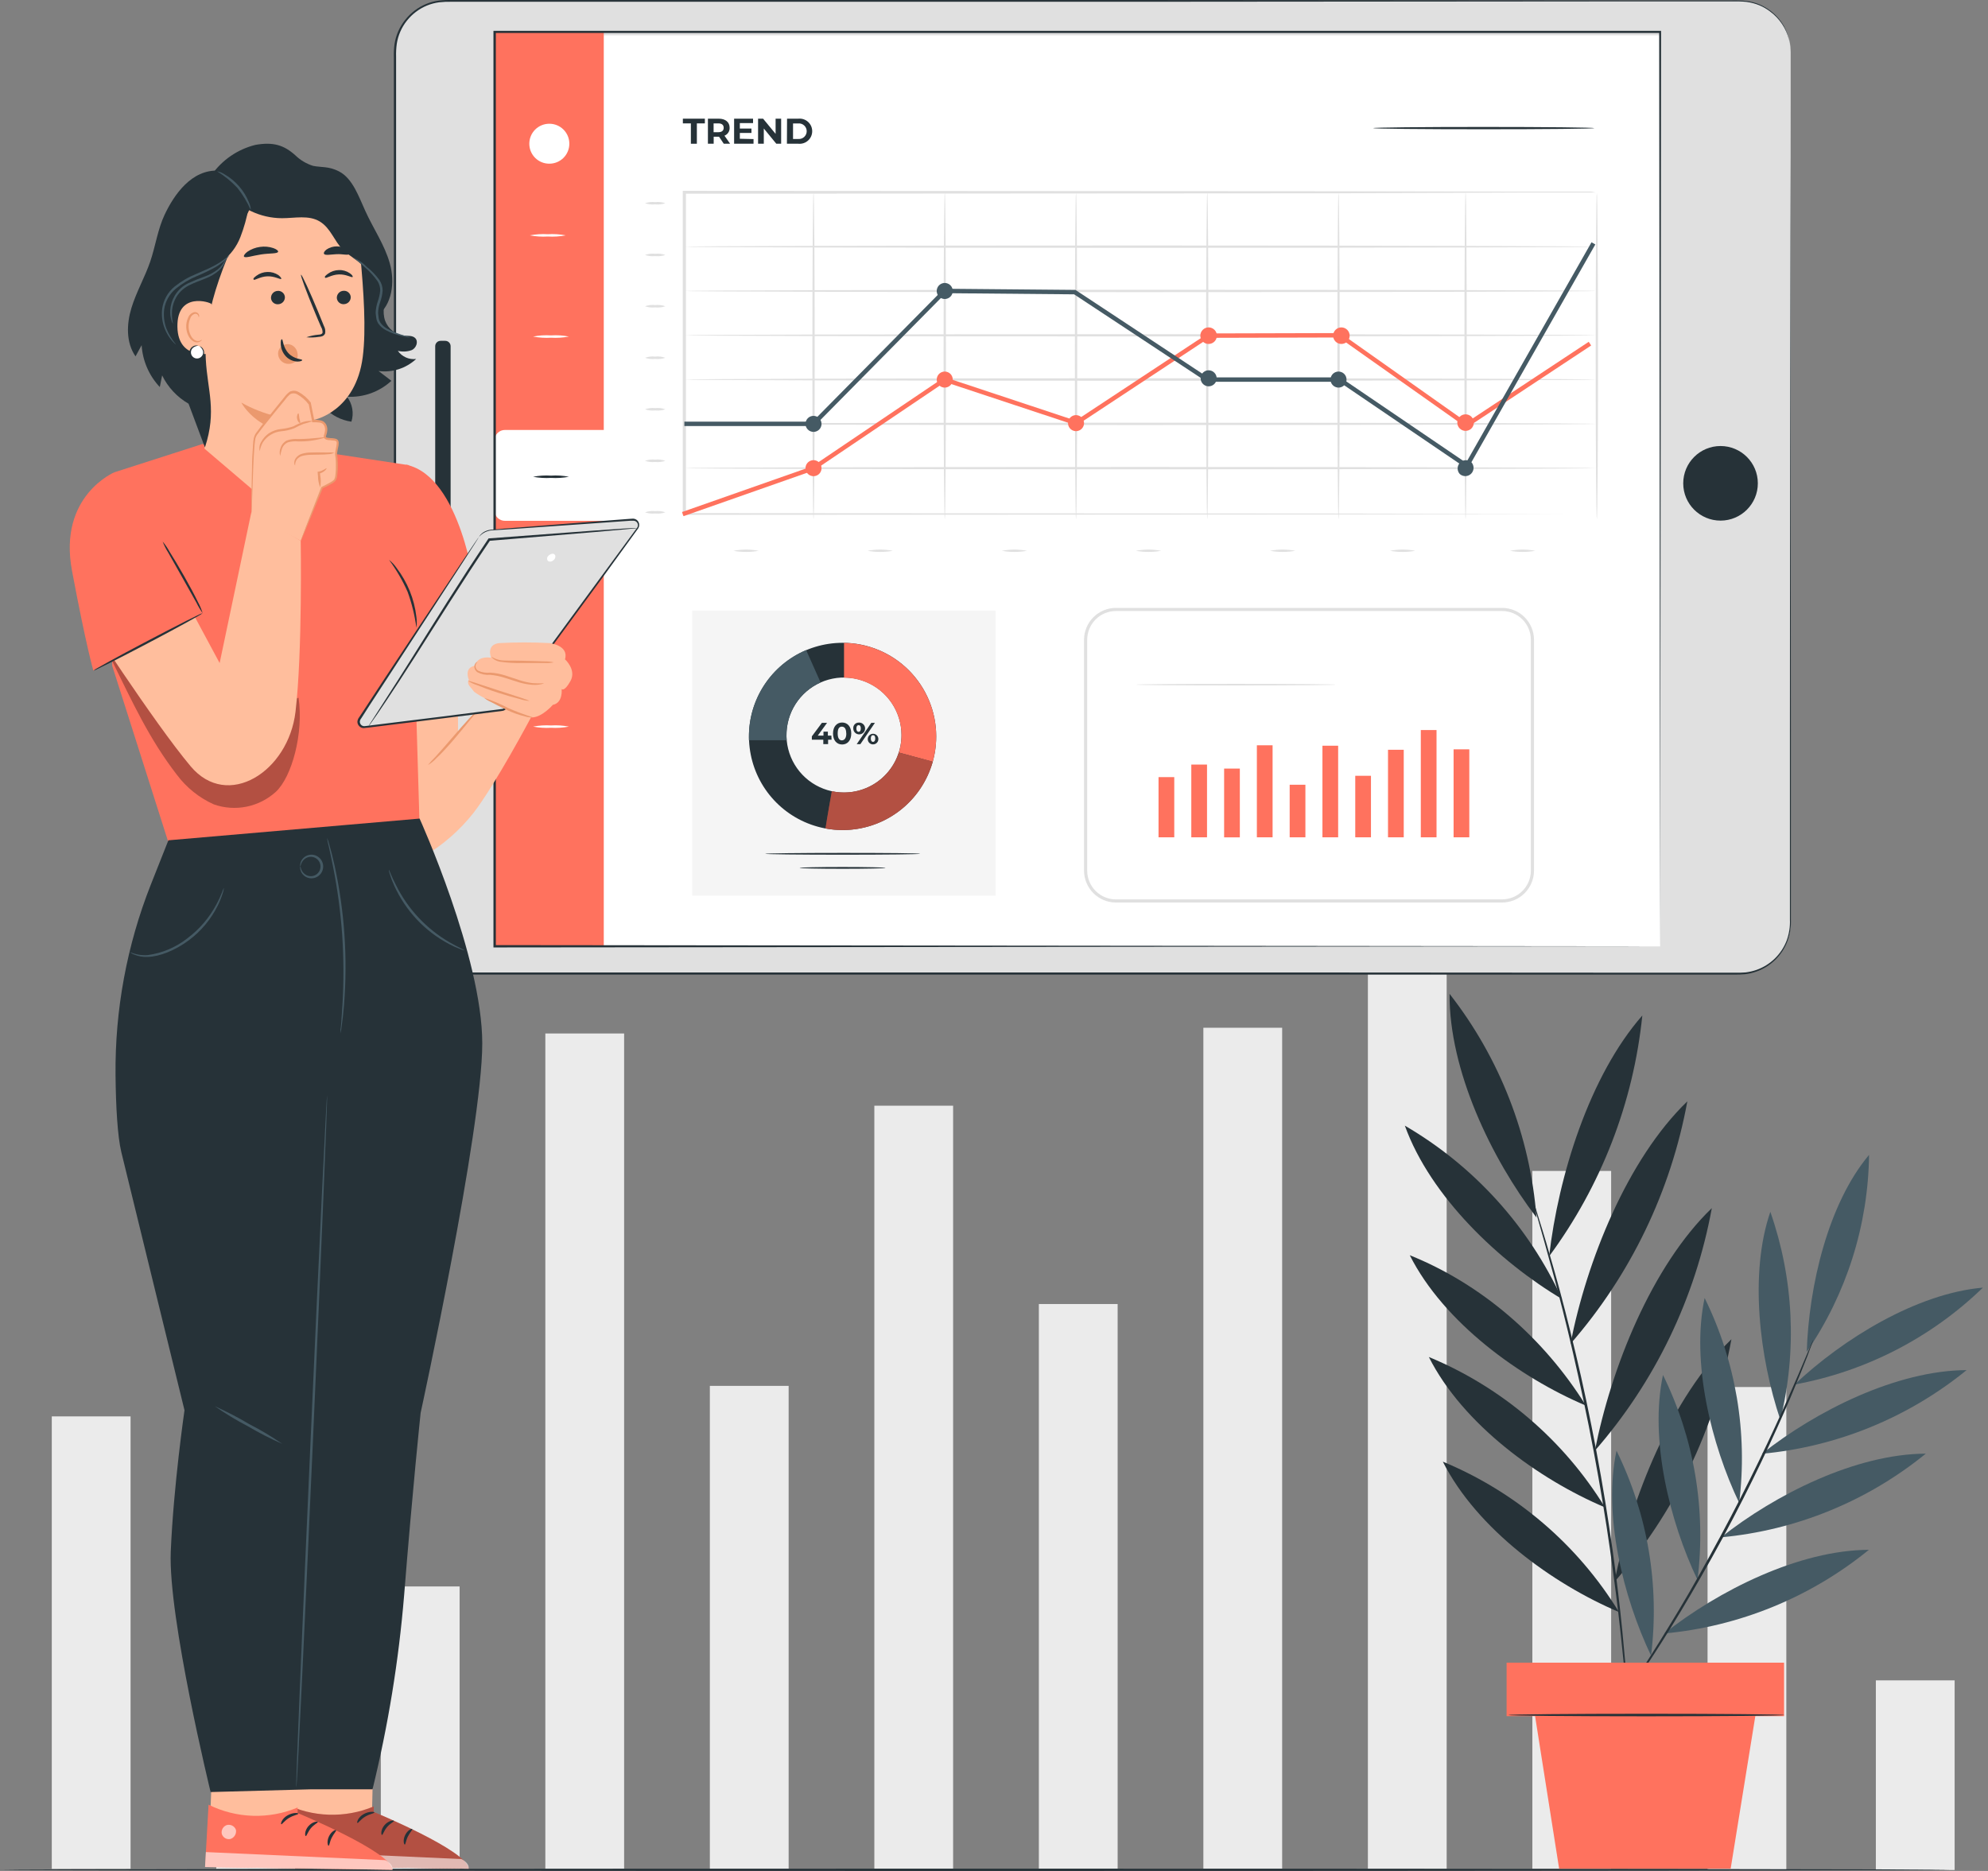 <svg width="170" height="160" viewBox="0 0 170 160" fill="none" xmlns="http://www.w3.org/2000/svg">
<rect x="0" y="0" width="170" height="160" fill="#808080" stroke="none"/>
<path d="M67.439 118.517H60.702V159.819H67.439V118.517Z" fill="#EBEBEB"/>
<path d="M152.754 118.615H146.018V159.921H152.754V118.615Z" fill="#EBEBEB"/>
<path d="M167.147 143.702H160.41V159.917H167.147V143.702Z" fill="#EBEBEB"/>
<path d="M11.165 121.127H4.429V159.819H11.165V121.127Z" fill="#EBEBEB"/>
<path d="M25.234 91.525H18.497V159.819H25.234V91.525Z" fill="#EBEBEB"/>
<path d="M39.302 135.67H32.565V159.823H39.302V135.67Z" fill="#EBEBEB"/>
<path d="M53.371 88.381H46.634V159.823H53.371V88.381Z" fill="#EBEBEB"/>
<path d="M81.504 94.557H74.768V159.819H81.504V94.557Z" fill="#EBEBEB"/>
<path d="M95.573 111.517H88.836V159.823H95.573V111.517Z" fill="#EBEBEB"/>
<path d="M109.641 87.891H102.904V159.819H109.641V87.891Z" fill="#EBEBEB"/>
<path d="M123.709 75.57H116.973V159.819H123.709V75.57Z" fill="#EBEBEB"/>
<path d="M137.774 100.137H131.037V159.823H137.774V100.137Z" fill="#EBEBEB"/>
<path d="M166.661 159.902C166.661 159.955 129.35 160 83.334 160C37.318 160 0 159.955 0 159.902C0 159.849 37.303 159.804 83.334 159.804C129.366 159.804 166.661 159.846 166.661 159.902Z" fill="#263238"/>
<path d="M138.444 137.858C132.796 135.467 126.293 130.763 123.382 124.998C129.634 127.587 134.907 132.088 138.444 137.858Z" fill="#263238"/>
<path d="M137.247 128.907C131.599 126.519 125.095 121.816 122.185 116.047C128.436 118.638 133.708 123.139 137.247 128.907Z" fill="#263238"/>
<path d="M135.616 120.204C129.968 117.813 123.465 113.11 120.554 107.345C126.628 109.785 131.982 114.36 135.616 120.204Z" fill="#263238"/>
<path d="M133.575 111.092C128.262 107.94 122.339 102.374 120.132 96.263C126.035 99.7 130.731 104.88 133.575 111.092Z" fill="#263238"/>
<path d="M131.391 104.121C127.52 99.056 123.912 91.521 123.957 84.992C128.261 90.499 130.847 97.153 131.391 104.121Z" fill="#263238"/>
<path d="M132.472 107.435C133.255 100.589 135.917 91.996 140.44 86.844C139.676 94.298 136.924 101.409 132.472 107.435Z" fill="#263238"/>
<path d="M134.295 114.925C135.673 107.864 139.156 99.135 144.289 94.184C142.883 101.87 139.431 109.035 134.295 114.925Z" fill="#263238"/>
<path d="M136.385 124.057C137.763 117 141.246 108.267 146.383 103.315C144.978 111.003 141.524 118.169 136.385 124.057Z" fill="#263238"/>
<path d="M138.064 135.271C139.443 128.21 142.926 119.481 148.059 114.53C146.653 122.216 143.201 129.382 138.064 135.271Z" fill="#263238"/>
<path d="M131.128 102.766C131.128 102.766 131.147 102.8 131.173 102.871C131.199 102.943 131.237 103.056 131.278 103.184L131.655 104.407C131.994 105.469 132.45 107.013 132.988 108.926C133.527 110.839 134.118 113.14 134.732 115.704C135.345 118.269 135.944 121.097 136.509 124.083C137.074 127.069 137.526 129.931 137.895 132.537C138.264 135.143 138.535 137.504 138.731 139.485C138.927 141.465 139.062 143.07 139.134 144.184C139.166 144.726 139.193 145.152 139.213 145.461C139.213 145.596 139.213 145.705 139.213 145.796C139.219 145.833 139.219 145.871 139.213 145.909C139.203 145.872 139.197 145.834 139.194 145.796C139.194 145.709 139.171 145.6 139.156 145.464C139.126 145.156 139.088 144.73 139.036 144.188C138.938 143.081 138.78 141.477 138.565 139.5C138.35 137.523 138.053 135.173 137.684 132.567C137.315 129.961 136.84 127.107 136.283 124.124C135.726 121.142 135.112 118.314 134.524 115.75C133.937 113.185 133.346 110.892 132.826 108.971C132.306 107.051 131.873 105.5 131.561 104.43C131.414 103.91 131.297 103.496 131.211 103.199C131.177 103.067 131.147 102.961 131.124 102.875C131.12 102.838 131.122 102.802 131.128 102.766Z" fill="#263238"/>
<path d="M141.186 141.586C138.798 136.585 137.062 129.536 138.233 124.064C140.905 129.492 141.931 135.582 141.186 141.586Z" fill="#455A64"/>
<path d="M145.159 135.109C142.772 130.108 141.036 123.078 142.207 117.587C144.879 123.015 145.905 129.106 145.159 135.109Z" fill="#455A64"/>
<path d="M148.721 128.523C146.333 123.522 144.597 116.492 145.768 111.001C148.44 116.429 149.467 122.519 148.721 128.523Z" fill="#455A64"/>
<path d="M152.242 121.421C150.464 116.13 149.572 108.911 151.387 103.632C153.389 109.353 153.686 115.534 152.242 121.421Z" fill="#455A64"/>
<path d="M154.501 115.607C154.678 109.958 156.335 102.92 159.829 98.763C159.754 104.78 157.9 110.64 154.501 115.607Z" fill="#455A64"/>
<path d="M153.462 118.401C157.604 114.488 163.904 110.61 169.564 110.116C165.133 114.408 159.53 117.291 153.462 118.401Z" fill="#455A64"/>
<path d="M150.668 124.324C155.311 120.645 162.206 117.192 168.171 117.169C163.175 121.237 157.083 123.727 150.668 124.324Z" fill="#455A64"/>
<path d="M147.177 131.468C151.82 127.788 158.715 124.335 164.68 124.313C159.685 128.382 153.592 130.872 147.177 131.468Z" fill="#455A64"/>
<path d="M142.312 139.692C146.956 136.013 153.854 132.559 159.815 132.537C154.821 136.607 148.728 139.097 142.312 139.692Z" fill="#455A64"/>
<path d="M155.059 114.586C155.059 114.586 155.059 114.616 155.033 114.676L154.939 114.944C154.841 115.192 154.713 115.527 154.562 115.957C154.223 116.834 153.707 118.096 153.056 119.643C151.73 122.739 149.768 126.964 147.328 131.49C146.108 133.749 144.884 135.873 143.736 137.782C142.587 139.692 141.507 141.382 140.573 142.783C139.639 144.184 138.867 145.31 138.313 146.071C138.046 146.447 137.835 146.737 137.677 146.952L137.507 147.178C137.47 147.227 137.447 147.253 137.443 147.249L137.492 147.163L137.643 146.925L138.245 146.026C138.776 145.246 139.53 144.113 140.445 142.7C141.36 141.288 142.418 139.59 143.566 137.685C144.715 135.779 145.897 133.644 147.117 131.385C149.554 126.866 151.534 122.656 152.894 119.575C153.575 118.039 154.114 116.785 154.472 115.915C154.652 115.497 154.796 115.162 154.897 114.921C154.946 114.816 154.984 114.733 155.014 114.661C155.044 114.59 155.055 114.582 155.059 114.586Z" fill="#263238"/>
<path d="M152.561 142.188H128.834V146.764H131.27L133.326 159.804H147.994L150.102 146.764H152.561V142.188Z" fill="#FF725E"/>
<path d="M152.562 146.666C152.562 146.606 147.29 146.557 140.783 146.557C134.276 146.557 129.004 146.606 129.004 146.666C129.004 146.726 134.276 146.775 140.783 146.775C147.29 146.775 152.562 146.726 152.562 146.666Z" fill="#263238"/>
<path d="M148.777 0.087H38.131C35.728 0.087 33.781 2.035 33.781 4.437V78.899C33.781 81.301 35.728 83.248 38.131 83.248H148.777C151.179 83.248 153.126 81.301 153.126 78.899V4.437C153.126 2.035 151.179 0.087 148.777 0.087Z" fill="#E0E0E0"/>
<path d="M153.126 4.437C153.126 4.437 153.126 4.35 153.108 4.181C153.092 3.926 153.053 3.674 152.991 3.428C152.753 2.446 152.177 1.58 151.364 0.98C151.085 0.769 150.782 0.593 150.46 0.456C150.098 0.308 149.719 0.208 149.331 0.159C148.906 0.118 148.48 0.104 148.054 0.117H146.668H139.984L97.387 0.151H67.97H38.639C38.276 0.14 37.912 0.155 37.551 0.197C37.193 0.245 36.842 0.338 36.508 0.475C35.834 0.755 35.243 1.202 34.791 1.774C34.334 2.349 34.037 3.033 33.928 3.759C33.879 4.124 33.86 4.494 33.872 4.862V5.992C33.872 7.498 33.872 9.012 33.872 10.533V19.789C33.872 26.015 33.872 32.364 33.872 38.836V78.891C33.877 79.311 33.938 79.727 34.052 80.13C34.295 80.936 34.772 81.653 35.421 82.189C36.07 82.725 36.864 83.057 37.701 83.143C38.116 83.173 38.545 83.162 38.97 83.162H108.673L142.451 83.184H148.321C148.64 83.193 148.96 83.184 149.278 83.158C149.589 83.119 149.896 83.049 150.193 82.947C150.781 82.742 151.316 82.412 151.763 81.978C152.21 81.545 152.557 81.02 152.78 80.439C152.992 79.861 153.088 79.247 153.062 78.632C153.062 78.014 153.062 77.396 153.062 76.783C153.062 71.877 153.062 67.173 153.062 62.669C153.062 44.684 153.089 30.13 153.096 20.072C153.096 15.045 153.096 11.14 153.096 8.492C153.096 11.128 153.096 15.045 153.115 20.072C153.115 30.13 153.134 44.684 153.145 62.669C153.145 67.165 153.145 71.87 153.145 76.783V78.632C153.17 79.265 153.07 79.897 152.852 80.492C152.622 81.095 152.263 81.641 151.8 82.091C151.337 82.54 150.781 82.883 150.17 83.094C149.863 83.203 149.545 83.276 149.221 83.312C148.898 83.34 148.574 83.352 148.25 83.346H142.451H108.688H71.37H38.985C38.556 83.346 38.138 83.346 37.698 83.327C37.265 83.277 36.84 83.17 36.436 83.007C36.03 82.838 35.65 82.612 35.306 82.337C34.971 82.056 34.676 81.731 34.429 81.369C34.189 81.003 34.002 80.605 33.872 80.187C33.749 79.766 33.685 79.33 33.68 78.891C33.68 65.173 33.68 51.779 33.68 38.836V19.789C33.68 16.679 33.68 13.601 33.68 10.556V4.907C33.667 4.53 33.686 4.152 33.736 3.778C33.851 3.021 34.162 2.308 34.64 1.71C35.112 1.106 35.732 0.634 36.44 0.34C36.788 0.196 37.154 0.099 37.528 0.05C37.897 0.007 38.268 -0.008 38.639 0.005H51.582H67.97H97.387L139.984 0.035H146.668H148.065C148.494 0.023 148.923 0.038 149.349 0.08C149.738 0.131 150.118 0.233 150.479 0.385C150.802 0.527 151.108 0.705 151.39 0.916C151.86 1.268 152.253 1.711 152.546 2.219C152.756 2.594 152.908 2.999 152.995 3.42C153.055 3.667 153.092 3.919 153.104 4.173C153.123 4.35 153.126 4.437 153.126 4.437Z" fill="#263238"/>
<path d="M42.295 3.021L42.295 80.936H141.961V3.021H42.295Z" fill="white"/>
<path d="M147.128 44.522C148.89 44.522 150.318 43.094 150.318 41.333C150.318 39.571 148.89 38.143 147.128 38.143C145.366 38.143 143.938 39.571 143.938 41.333C143.938 43.094 145.366 44.522 147.128 44.522Z" fill="#263238"/>
<path d="M37.216 29.606V53.733C37.216 53.987 37.422 54.192 37.675 54.192H38.074C38.328 54.192 38.534 53.987 38.534 53.733V29.606C38.534 29.353 38.328 29.147 38.074 29.147H37.675C37.422 29.147 37.216 29.353 37.216 29.606Z" fill="#263238"/>
<path d="M51.63 2.75H42.295V80.936H51.63V2.75Z" fill="#FF725E"/>
<path d="M43.188 36.769H52.037V44.541H43.188C43.069 44.542 42.952 44.52 42.842 44.476C42.732 44.431 42.632 44.366 42.548 44.282C42.464 44.199 42.397 44.099 42.352 43.99C42.307 43.881 42.284 43.763 42.284 43.645V37.661C42.284 37.543 42.308 37.426 42.353 37.317C42.399 37.208 42.465 37.109 42.55 37.026C42.634 36.943 42.733 36.877 42.843 36.833C42.953 36.789 43.07 36.767 43.188 36.769Z" fill="white"/>
<path d="M46.965 13.998C46.741 13.998 46.519 13.954 46.312 13.868C46.106 13.782 45.918 13.656 45.76 13.498C45.602 13.339 45.477 13.151 45.391 12.944C45.306 12.738 45.262 12.516 45.263 12.292C45.262 12.068 45.306 11.846 45.391 11.639C45.476 11.432 45.602 11.243 45.76 11.085C45.918 10.926 46.105 10.8 46.312 10.714C46.519 10.627 46.741 10.583 46.965 10.582C47.19 10.58 47.414 10.623 47.623 10.708C47.832 10.793 48.022 10.919 48.182 11.078C48.342 11.237 48.469 11.426 48.556 11.634C48.642 11.843 48.686 12.066 48.686 12.292C48.686 12.517 48.641 12.74 48.554 12.948C48.468 13.156 48.341 13.345 48.181 13.504C48.021 13.662 47.831 13.787 47.622 13.872C47.413 13.957 47.19 14 46.965 13.998Z" fill="white"/>
<path d="M48.38 20.128C47.874 20.224 47.358 20.257 46.844 20.226C46.33 20.257 45.814 20.224 45.308 20.128C45.814 20.032 46.33 19.999 46.844 20.03C47.358 19.999 47.874 20.032 48.38 20.128Z" fill="white"/>
<path d="M48.652 28.782C48.147 28.878 47.632 28.911 47.119 28.88C46.605 28.911 46.089 28.878 45.583 28.782C46.089 28.683 46.605 28.65 47.119 28.684C47.632 28.65 48.148 28.683 48.652 28.782Z" fill="white"/>
<path d="M48.652 50.8C48.147 50.896 47.632 50.929 47.119 50.897C46.605 50.929 46.089 50.896 45.583 50.8C46.089 50.703 46.605 50.67 47.119 50.702C47.632 50.67 48.147 50.703 48.652 50.8Z" fill="white"/>
<path d="M48.652 62.138C48.147 62.234 47.632 62.267 47.119 62.236C46.605 62.267 46.089 62.234 45.583 62.138C46.089 62.041 46.605 62.008 47.119 62.04C47.632 62.008 48.147 62.041 48.652 62.138Z" fill="white"/>
<path d="M48.652 40.772C48.147 40.868 47.632 40.901 47.119 40.87C46.605 40.901 46.089 40.868 45.583 40.772C46.089 40.673 46.605 40.64 47.119 40.674C47.632 40.64 48.148 40.673 48.652 40.772Z" fill="#263238"/>
<path d="M141.961 80.925C141.961 80.251 141.931 49.903 141.882 2.738L141.961 2.821H42.303L42.401 2.723C42.401 30.924 42.401 57.585 42.401 80.91L42.314 80.823L141.961 80.925L42.284 81.023H42.197V80.925C42.197 57.6 42.197 30.939 42.197 2.738V2.64H42.303H141.961H142.044V2.719C141.995 49.914 141.961 80.262 141.961 80.925Z" fill="#263238"/>
<path d="M111.629 67.109H110.284V71.605H111.629V67.109Z" fill="#FF725E"/>
<path d="M100.415 66.457H99.07V71.605H100.415V66.457Z" fill="#FF725E"/>
<path d="M103.216 65.384H101.872V71.605H103.216V65.384Z" fill="#FF725E"/>
<path d="M106.022 65.727H104.678V71.609H106.022V65.727Z" fill="#FF725E"/>
<path d="M108.823 63.735H107.479V71.605H108.823V63.735Z" fill="#FF725E"/>
<path d="M114.43 63.772H113.086V71.605H114.43V63.772Z" fill="#FF725E"/>
<path d="M117.236 66.344H115.892V71.605H117.236V66.344Z" fill="#FF725E"/>
<path d="M120.038 64.119H118.693V71.605H120.038V64.119Z" fill="#FF725E"/>
<path d="M122.842 62.432H121.498V71.605H122.842V62.432Z" fill="#FF725E"/>
<path d="M125.645 64.081H124.301V71.605H125.645V64.081Z" fill="#FF725E"/>
<path d="M128.45 77.182H95.426C94.703 77.181 94.01 76.893 93.499 76.382C92.988 75.871 92.7 75.178 92.699 74.455V54.712C92.7 53.989 92.988 53.296 93.499 52.785C94.01 52.274 94.703 51.987 95.426 51.986H128.45C129.173 51.987 129.866 52.274 130.377 52.785C130.888 53.296 131.176 53.989 131.177 54.712V74.455C131.176 75.178 130.888 75.871 130.377 76.382C129.866 76.893 129.173 77.181 128.45 77.182ZM95.426 52.253C94.774 52.254 94.15 52.514 93.689 52.974C93.229 53.435 92.97 54.06 92.97 54.712V74.455C92.97 75.107 93.229 75.732 93.689 76.193C94.15 76.654 94.774 76.913 95.426 76.914H128.45C129.102 76.913 129.727 76.654 130.188 76.193C130.649 75.732 130.908 75.107 130.909 74.455V54.712C130.908 54.06 130.649 53.435 130.188 52.974C129.727 52.513 129.102 52.254 128.45 52.253H95.426Z" fill="#E0E0E0"/>
<path d="M114.227 58.549C114.227 58.587 110.405 58.621 105.694 58.621C100.983 58.621 97.161 58.587 97.161 58.549C97.161 58.512 100.98 58.481 105.694 58.481C110.409 58.481 114.227 58.512 114.227 58.549Z" fill="#E0E0E0"/>
<path d="M59.192 52.208V76.594H62.145H66.208H85.142V52.208H59.192Z" fill="#F5F5F5"/>
<path d="M72.052 54.972C70.468 54.972 68.921 55.441 67.604 56.321C66.287 57.201 65.261 58.451 64.655 59.914C64.049 61.377 63.891 62.987 64.2 64.54C64.509 66.093 65.271 67.519 66.391 68.639C67.51 69.758 68.937 70.521 70.49 70.83C72.043 71.139 73.653 70.98 75.115 70.374C76.578 69.768 77.829 68.742 78.708 67.425C79.588 66.109 80.058 64.561 80.058 62.978C80.058 60.855 79.214 58.818 77.713 57.317C76.211 55.815 74.175 54.972 72.052 54.972ZM72.172 67.775C71.2 67.775 70.249 67.487 69.441 66.947C68.632 66.407 68.002 65.639 67.629 64.741C67.257 63.843 67.159 62.854 67.348 61.901C67.537 60.947 68.005 60.07 68.692 59.382C69.379 58.694 70.255 58.225 71.208 58.035C72.162 57.844 73.15 57.94 74.049 58.312C74.948 58.682 75.716 59.312 76.258 60.12C76.799 60.927 77.089 61.877 77.09 62.85C77.091 63.496 76.965 64.136 76.718 64.734C76.471 65.332 76.109 65.875 75.652 66.332C75.196 66.79 74.653 67.153 74.056 67.4C73.459 67.648 72.819 67.775 72.172 67.775Z" fill="#263238"/>
<path d="M72.176 54.976V57.954C72.948 57.956 73.709 58.139 74.397 58.489C75.086 58.839 75.682 59.346 76.138 59.969C76.594 60.593 76.897 61.315 77.023 62.077C77.148 62.839 77.093 63.619 76.86 64.356L79.764 65.143C80.094 63.963 80.149 62.723 79.925 61.518C79.7 60.313 79.202 59.176 78.469 58.194C77.737 57.212 76.788 56.411 75.697 55.853C74.606 55.295 73.401 54.995 72.176 54.976Z" fill="#FF725E"/>
<path d="M67.254 62.85C67.254 61.899 67.529 60.969 68.046 60.172C68.564 59.375 69.301 58.744 70.169 58.357L68.937 55.593C67.486 56.205 66.248 57.231 65.377 58.544C64.506 59.856 64.042 61.395 64.042 62.97C64.042 63.083 64.042 63.196 64.042 63.305H67.265C67.254 63.154 67.25 63.002 67.254 62.85Z" fill="#455A64"/>
<path d="M72.172 67.775C71.823 67.776 71.474 67.738 71.133 67.662C71.009 68.378 70.757 69.76 70.591 70.848C71.073 70.937 71.562 70.982 72.052 70.984C73.799 70.984 75.499 70.412 76.891 69.356C78.284 68.3 79.292 66.818 79.764 65.135L76.861 64.356C76.543 65.349 75.917 66.216 75.075 66.831C74.232 67.445 73.216 67.776 72.172 67.775Z" fill="#FF725E"/>
<g opacity="0.3">
<path d="M72.172 67.775C71.823 67.776 71.474 67.738 71.133 67.662C71.009 68.378 70.757 69.76 70.591 70.848C71.073 70.937 71.562 70.982 72.052 70.984C73.799 70.984 75.499 70.412 76.891 69.356C78.284 68.3 79.292 66.818 79.764 65.135L76.861 64.356C76.543 65.349 75.917 66.216 75.075 66.831C74.232 67.445 73.216 67.776 72.172 67.775Z" fill="black"/>
</g>
<path d="M71.111 63.256H70.813V63.633H70.403V63.256H69.424V62.97L70.282 61.818H70.723L69.928 62.91H70.418V62.571H70.794V62.91H71.092L71.111 63.256Z" fill="#263238"/>
<path d="M71.234 62.725C71.234 62.127 71.566 61.788 72.014 61.788C72.462 61.788 72.793 62.127 72.793 62.725C72.793 63.324 72.466 63.667 72.014 63.667C71.562 63.667 71.234 63.328 71.234 62.725ZM72.364 62.725C72.364 62.315 72.217 62.142 71.987 62.142C71.758 62.142 71.633 62.315 71.633 62.725C71.633 63.136 71.78 63.313 71.987 63.313C72.195 63.313 72.372 63.14 72.372 62.725H72.364Z" fill="#263238"/>
<path d="M72.968 62.3C72.961 62.236 72.967 62.172 72.987 62.111C73.007 62.05 73.039 61.993 73.082 61.946C73.125 61.898 73.178 61.86 73.237 61.834C73.295 61.808 73.359 61.795 73.423 61.795C73.524 61.785 73.626 61.806 73.716 61.856C73.805 61.905 73.877 61.98 73.923 62.071C73.969 62.161 73.986 62.264 73.972 62.365C73.959 62.466 73.915 62.56 73.847 62.636C73.778 62.711 73.689 62.764 73.59 62.788C73.491 62.812 73.387 62.805 73.292 62.769C73.197 62.733 73.115 62.668 73.057 62.585C72.999 62.501 72.968 62.402 72.968 62.3ZM73.611 62.3C73.611 62.104 73.536 62.01 73.423 62.01C73.31 62.01 73.231 62.108 73.231 62.3C73.231 62.492 73.31 62.586 73.423 62.586C73.536 62.586 73.611 62.492 73.611 62.3ZM74.504 61.818H74.816L73.574 63.637H73.261L74.504 61.818ZM74.206 63.155C74.216 63.067 74.251 62.984 74.306 62.916C74.362 62.847 74.437 62.797 74.521 62.77C74.605 62.743 74.695 62.741 74.78 62.764C74.865 62.788 74.942 62.835 75 62.901C75.059 62.967 75.097 63.049 75.11 63.136C75.123 63.223 75.111 63.312 75.074 63.393C75.037 63.473 74.978 63.541 74.904 63.588C74.829 63.636 74.743 63.66 74.654 63.659C74.591 63.659 74.528 63.646 74.47 63.62C74.412 63.593 74.36 63.555 74.317 63.508C74.275 63.46 74.243 63.404 74.224 63.343C74.205 63.282 74.199 63.218 74.206 63.155ZM74.847 63.155C74.847 62.963 74.771 62.869 74.654 62.869C74.538 62.869 74.466 62.963 74.466 63.155C74.466 63.347 74.545 63.445 74.654 63.445C74.764 63.445 74.847 63.347 74.847 63.155Z" fill="#263238"/>
<path d="M78.679 73.017C78.679 73.058 75.712 73.092 72.052 73.092C68.391 73.092 65.428 73.058 65.428 73.017C65.428 72.976 68.391 72.938 72.052 72.938C75.712 72.938 78.679 72.961 78.679 73.017Z" fill="#263238"/>
<path d="M75.728 74.222C75.728 74.263 74.082 74.297 72.052 74.297C70.023 74.297 68.377 74.263 68.377 74.222C68.377 74.18 70.023 74.143 72.052 74.143C74.082 74.143 75.728 74.18 75.728 74.222Z" fill="#263238"/>
<path d="M136.452 16.464H136.075H134.945H130.543L114.148 16.532L58.521 16.566L58.657 16.468C58.657 20.84 58.657 25.374 58.657 30.024C58.657 34.807 58.657 39.472 58.657 43.98L58.521 43.882L113.76 43.916L130.009 43.946L134.373 43.965H135.503H135.879C135.879 43.965 135.751 43.965 135.503 43.965H134.373H130.009L113.76 43.995L58.521 44.029H58.386V43.931C58.386 39.412 58.386 34.758 58.386 29.975C58.386 25.336 58.386 20.802 58.386 16.419V16.321H58.521L114.148 16.355L130.521 16.385H134.923H136.053L136.452 16.464Z" fill="#E0E0E0"/>
<path d="M136.452 21.096C136.452 21.149 119.006 21.194 97.489 21.194C75.972 21.194 58.522 21.149 58.522 21.096C58.522 21.043 75.964 20.994 97.489 20.994C119.013 20.994 136.452 21.051 136.452 21.096Z" fill="#E0E0E0"/>
<path d="M136.452 24.884C136.452 24.937 119.006 24.982 97.489 24.982C75.972 24.982 58.522 24.937 58.522 24.884C58.522 24.832 75.964 24.783 97.489 24.783C119.013 24.783 136.452 24.817 136.452 24.884Z" fill="#E0E0E0"/>
<path d="M136.452 28.672C136.452 28.725 119.006 28.77 97.489 28.77C75.972 28.77 58.522 28.725 58.522 28.672C58.522 28.62 75.964 28.582 97.489 28.582C119.013 28.582 136.452 28.616 136.452 28.672Z" fill="#E0E0E0"/>
<path d="M136.452 32.461C136.452 32.513 119.006 32.559 97.489 32.559C75.972 32.559 58.522 32.513 58.522 32.461C58.522 32.408 75.964 32.348 97.489 32.348C119.013 32.348 136.452 32.404 136.452 32.461Z" fill="#E0E0E0"/>
<path d="M136.452 36.249C136.452 36.302 119.006 36.347 97.489 36.347C75.972 36.347 58.522 36.302 58.522 36.249C58.522 36.196 75.964 36.148 97.489 36.148C119.013 36.148 136.452 36.193 136.452 36.249Z" fill="#E0E0E0"/>
<path d="M58.522 40.033C58.522 39.981 75.968 39.935 97.485 39.935C119.002 39.935 136.452 39.981 136.452 40.033C136.452 40.086 119.009 40.135 97.485 40.135C75.96 40.135 58.522 40.09 58.522 40.033Z" fill="#E0E0E0"/>
<path d="M69.567 44.398C69.51 44.398 69.469 38.151 69.469 30.442C69.469 22.734 69.51 16.479 69.567 16.479C69.623 16.479 69.668 22.73 69.668 30.442C69.668 38.154 69.623 44.398 69.567 44.398Z" fill="#E0E0E0"/>
<path d="M80.792 44.398C80.736 44.398 80.69 38.151 80.69 30.442C80.69 22.734 80.736 16.479 80.792 16.479C80.849 16.479 80.89 22.73 80.89 30.442C80.89 38.154 80.845 44.398 80.792 44.398Z" fill="#E0E0E0"/>
<path d="M92.014 44.398C91.961 44.398 91.916 38.151 91.916 30.442C91.916 22.734 91.961 16.479 92.014 16.479C92.067 16.479 92.116 22.73 92.116 30.442C92.116 38.154 92.07 44.398 92.014 44.398Z" fill="#E0E0E0"/>
<path d="M103.238 44.398C103.182 44.398 103.137 38.151 103.137 30.442C103.137 22.734 103.182 16.479 103.238 16.479C103.295 16.479 103.336 22.73 103.336 30.442C103.336 38.154 103.287 44.398 103.238 44.398Z" fill="#E0E0E0"/>
<path d="M114.461 44.398C114.408 44.398 114.363 38.151 114.363 30.442C114.363 22.734 114.408 16.479 114.461 16.479C114.514 16.479 114.563 22.73 114.563 30.442C114.563 38.154 114.518 44.398 114.461 44.398Z" fill="#E0E0E0"/>
<path d="M125.328 44.398C125.272 44.398 125.227 38.151 125.227 30.442C125.227 22.734 125.272 16.479 125.328 16.479C125.385 16.479 125.426 22.73 125.426 30.442C125.426 38.154 125.381 44.398 125.328 44.398Z" fill="#E0E0E0"/>
<path d="M136.55 44.398C136.497 44.398 136.452 38.151 136.452 30.442C136.452 22.734 136.497 16.479 136.55 16.479C136.603 16.479 136.652 22.73 136.652 30.442C136.652 38.154 136.607 44.398 136.55 44.398Z" fill="#E0E0E0"/>
<path d="M70.252 40.034C70.252 40.169 70.213 40.302 70.138 40.415C70.063 40.529 69.956 40.617 69.831 40.669C69.706 40.722 69.568 40.736 69.435 40.71C69.302 40.684 69.179 40.619 69.083 40.523C68.987 40.428 68.921 40.306 68.894 40.172C68.868 40.039 68.881 39.901 68.933 39.776C68.984 39.651 69.072 39.543 69.185 39.468C69.298 39.392 69.43 39.352 69.566 39.352C69.747 39.352 69.921 39.424 70.049 39.551C70.178 39.679 70.251 39.852 70.252 40.034Z" fill="#FF725E"/>
<path d="M81.473 32.461C81.473 32.596 81.433 32.729 81.358 32.842C81.282 32.955 81.175 33.042 81.049 33.094C80.924 33.146 80.786 33.159 80.653 33.133C80.52 33.106 80.398 33.04 80.302 32.944C80.206 32.848 80.141 32.725 80.115 32.592C80.089 32.459 80.103 32.321 80.156 32.196C80.208 32.071 80.297 31.964 80.41 31.889C80.523 31.814 80.656 31.775 80.792 31.775C80.882 31.775 80.97 31.793 81.053 31.828C81.136 31.862 81.212 31.913 81.275 31.976C81.338 32.04 81.388 32.116 81.422 32.199C81.457 32.282 81.474 32.371 81.473 32.461Z" fill="#FF725E"/>
<path d="M92.699 36.181C92.7 36.317 92.66 36.45 92.585 36.563C92.51 36.676 92.403 36.765 92.278 36.817C92.153 36.87 92.015 36.884 91.882 36.858C91.749 36.832 91.626 36.767 91.53 36.671C91.434 36.575 91.368 36.453 91.342 36.32C91.315 36.187 91.328 36.049 91.38 35.924C91.432 35.798 91.519 35.691 91.632 35.615C91.745 35.54 91.878 35.5 92.013 35.5C92.194 35.501 92.368 35.573 92.496 35.7C92.624 35.828 92.697 36.001 92.699 36.181Z" fill="#FF725E"/>
<path d="M103.853 28.206C103.986 28.338 104.06 28.518 104.06 28.706C104.06 28.894 103.986 29.074 103.853 29.207C103.72 29.34 103.54 29.415 103.352 29.415C103.164 29.415 102.984 29.34 102.851 29.207C102.718 29.074 102.644 28.894 102.644 28.706C102.644 28.518 102.718 28.338 102.851 28.206C102.984 28.073 103.164 27.998 103.352 27.998C103.54 27.998 103.72 28.073 103.853 28.206Z" fill="#FF725E"/>
<path d="M115.206 28.206C115.272 28.271 115.324 28.349 115.36 28.435C115.395 28.521 115.414 28.613 115.414 28.706C115.414 28.799 115.395 28.891 115.36 28.977C115.324 29.063 115.272 29.141 115.206 29.207C115.14 29.273 115.062 29.325 114.976 29.361C114.89 29.396 114.798 29.415 114.705 29.415C114.612 29.415 114.52 29.396 114.434 29.361C114.348 29.325 114.27 29.273 114.205 29.207C114.072 29.074 113.997 28.894 113.997 28.706C113.997 28.518 114.072 28.338 114.205 28.206C114.337 28.073 114.518 27.998 114.705 27.998C114.893 27.998 115.073 28.073 115.206 28.206Z" fill="#FF725E"/>
<path d="M125.825 35.639C125.958 35.772 126.033 35.952 126.033 36.14C126.033 36.328 125.958 36.508 125.825 36.641C125.693 36.774 125.512 36.848 125.324 36.848C125.137 36.848 124.956 36.774 124.824 36.641C124.691 36.508 124.616 36.328 124.616 36.14C124.616 35.952 124.691 35.772 124.824 35.639C124.956 35.506 125.137 35.432 125.324 35.432C125.512 35.432 125.693 35.506 125.825 35.639Z" fill="#FF725E"/>
<path d="M81.473 24.884C81.473 25.02 81.433 25.153 81.358 25.265C81.282 25.378 81.175 25.466 81.049 25.518C80.924 25.57 80.786 25.583 80.653 25.556C80.52 25.529 80.398 25.464 80.302 25.368C80.206 25.271 80.141 25.149 80.115 25.016C80.089 24.883 80.103 24.745 80.156 24.619C80.208 24.494 80.297 24.387 80.41 24.313C80.523 24.238 80.656 24.198 80.792 24.199C80.882 24.199 80.97 24.217 81.053 24.251C81.136 24.286 81.212 24.336 81.275 24.4C81.338 24.464 81.388 24.539 81.422 24.622C81.457 24.706 81.474 24.794 81.473 24.884Z" fill="#455A64"/>
<path d="M70.252 36.249C70.252 36.385 70.211 36.517 70.136 36.63C70.061 36.742 69.954 36.83 69.829 36.882C69.703 36.934 69.565 36.948 69.433 36.921C69.3 36.895 69.177 36.83 69.082 36.734C68.986 36.638 68.921 36.516 68.894 36.383C68.868 36.25 68.881 36.112 68.933 35.987C68.985 35.862 69.073 35.755 69.185 35.679C69.298 35.604 69.431 35.564 69.566 35.564C69.748 35.564 69.922 35.636 70.051 35.764C70.179 35.893 70.252 36.067 70.252 36.249Z" fill="#455A64"/>
<path d="M125.829 39.536C125.95 39.672 126.014 39.848 126.009 40.029C126.004 40.21 125.93 40.383 125.801 40.511C125.673 40.638 125.5 40.712 125.319 40.717C125.138 40.721 124.962 40.656 124.827 40.534C124.706 40.399 124.642 40.223 124.647 40.042C124.652 39.861 124.726 39.688 124.855 39.56C124.983 39.432 125.156 39.359 125.337 39.354C125.518 39.35 125.694 39.415 125.829 39.536Z" fill="#455A64"/>
<path d="M115.146 32.461C115.146 32.596 115.106 32.729 115.031 32.842C114.955 32.954 114.848 33.042 114.723 33.094C114.598 33.146 114.46 33.159 114.327 33.133C114.194 33.106 114.072 33.041 113.976 32.945C113.88 32.849 113.815 32.727 113.789 32.594C113.762 32.462 113.776 32.324 113.828 32.199C113.879 32.073 113.967 31.966 114.08 31.891C114.193 31.816 114.325 31.775 114.461 31.775C114.551 31.775 114.64 31.792 114.724 31.827C114.807 31.861 114.883 31.911 114.946 31.975C115.01 32.039 115.061 32.114 115.095 32.198C115.129 32.281 115.147 32.371 115.146 32.461Z" fill="#455A64"/>
<path d="M104.042 32.348C104.042 32.484 104.003 32.616 103.928 32.73C103.853 32.843 103.746 32.931 103.621 32.984C103.496 33.036 103.358 33.05 103.225 33.024C103.092 32.998 102.969 32.933 102.873 32.838C102.777 32.742 102.711 32.62 102.684 32.487C102.658 32.354 102.671 32.216 102.723 32.09C102.774 31.965 102.862 31.858 102.975 31.782C103.088 31.707 103.221 31.666 103.356 31.666C103.537 31.667 103.71 31.739 103.838 31.867C103.967 31.994 104.04 32.167 104.042 32.348Z" fill="#455A64"/>
<path d="M64.878 47.102C64.164 47.232 63.431 47.232 62.717 47.102C63.431 46.966 64.164 46.966 64.878 47.102Z" fill="#E0E0E0"/>
<path d="M76.352 47.102C75.637 47.232 74.905 47.232 74.19 47.102C74.905 46.966 75.638 46.966 76.352 47.102Z" fill="#E0E0E0"/>
<path d="M87.823 47.102C87.109 47.232 86.378 47.232 85.665 47.102C86.378 46.966 87.11 46.966 87.823 47.102Z" fill="#E0E0E0"/>
<path d="M99.296 47.102C98.582 47.232 97.849 47.232 97.135 47.102C97.849 46.966 98.582 46.966 99.296 47.102Z" fill="#E0E0E0"/>
<path d="M110.767 47.102C110.052 47.232 109.32 47.232 108.605 47.102C109.32 46.966 110.053 46.966 110.767 47.102Z" fill="#E0E0E0"/>
<path d="M121.028 47.102C120.313 47.232 119.581 47.232 118.866 47.102C119.58 46.966 120.314 46.966 121.028 47.102Z" fill="#E0E0E0"/>
<path d="M131.286 47.102C130.571 47.232 129.839 47.232 129.124 47.102C129.838 46.966 130.571 46.966 131.286 47.102Z" fill="#E0E0E0"/>
<path d="M56.899 43.814C56.619 43.909 56.322 43.943 56.029 43.912C55.734 43.943 55.436 43.909 55.155 43.814C55.435 43.715 55.734 43.68 56.029 43.712C56.323 43.68 56.62 43.714 56.899 43.814Z" fill="#E0E0E0"/>
<path d="M56.899 39.408C56.619 39.504 56.322 39.537 56.029 39.506C55.734 39.537 55.436 39.504 55.155 39.408C55.435 39.309 55.734 39.274 56.029 39.307C56.323 39.274 56.62 39.309 56.899 39.408Z" fill="#E0E0E0"/>
<path d="M56.899 35.003C56.619 35.098 56.322 35.131 56.029 35.1C55.734 35.131 55.436 35.098 55.155 35.003C55.435 34.903 55.734 34.868 56.029 34.901C56.323 34.868 56.62 34.903 56.899 35.003Z" fill="#E0E0E0"/>
<path d="M56.899 30.597C56.619 30.692 56.322 30.725 56.029 30.695C55.734 30.725 55.436 30.692 55.155 30.597C55.435 30.497 55.734 30.462 56.029 30.495C56.323 30.462 56.62 30.497 56.899 30.597Z" fill="#E0E0E0"/>
<path d="M56.899 26.191C56.619 26.286 56.322 26.32 56.029 26.289C55.734 26.319 55.436 26.286 55.155 26.191C55.435 26.091 55.734 26.056 56.029 26.089C56.323 26.056 56.62 26.091 56.899 26.191Z" fill="#E0E0E0"/>
<path d="M56.899 21.804C56.619 21.899 56.322 21.933 56.029 21.902C55.734 21.932 55.436 21.899 55.155 21.804C55.435 21.704 55.734 21.669 56.029 21.702C56.323 21.669 56.62 21.704 56.899 21.804Z" fill="#E0E0E0"/>
<path d="M56.899 17.379C56.619 17.474 56.322 17.508 56.029 17.477C55.734 17.508 55.436 17.474 55.155 17.379C55.436 17.282 55.734 17.25 56.029 17.285C56.322 17.25 56.62 17.282 56.899 17.379Z" fill="#E0E0E0"/>
<path d="M58.447 44.142L58.322 43.788L69.48 39.868L80.762 32.25L91.987 35.974L103.296 28.514L114.623 28.484L114.672 28.518L125.43 36.117L135.857 29.23L136.064 29.546L125.423 36.577L125.317 36.501L114.502 28.861L103.409 28.891L92.044 36.388L80.818 32.668L69.63 40.214L58.447 44.142Z" fill="#FF725E"/>
<path d="M125.49 40.116L114.506 32.649H103.182L91.851 25.171L80.867 25.073L69.645 36.434H58.522V36.057H69.487L80.713 24.692L91.968 24.794L103.295 32.273H114.619L125.366 39.574L136.094 20.72L136.422 20.904L125.49 40.116Z" fill="#455A64"/>
<path d="M136.335 10.955C136.335 11.012 132.103 11.053 126.883 11.053C121.664 11.053 117.432 11.012 117.432 10.955C117.432 10.899 121.664 10.857 126.883 10.857C132.103 10.857 136.335 10.902 136.335 10.955Z" fill="#263238"/>
<path d="M59.079 10.552H58.394V10.149H60.276V10.552H59.591V12.292H59.079V10.552Z" fill="#263238"/>
<path d="M61.892 12.292L61.489 11.693H61.029V12.292H60.536V10.149H61.462C62.035 10.149 62.393 10.447 62.393 10.925C62.399 11.07 62.36 11.213 62.281 11.334C62.202 11.456 62.087 11.55 61.952 11.603L62.434 12.292H61.892ZM61.429 10.552H61.022V11.305H61.429C61.73 11.305 61.884 11.166 61.884 10.929C61.884 10.691 61.73 10.552 61.429 10.552Z" fill="#263238"/>
<path d="M64.437 11.893V12.292H62.776V10.149H64.396V10.526H63.266V10.993H64.26V11.369H63.266V11.866L64.437 11.893Z" fill="#263238"/>
<path d="M66.798 10.149V12.292H66.384L65.315 10.989V12.292H64.825V10.149H65.254L66.324 11.448V10.149H66.798Z" fill="#263238"/>
<path d="M67.303 10.149H68.267C68.417 10.134 68.569 10.15 68.712 10.197C68.855 10.244 68.987 10.32 69.099 10.421C69.211 10.522 69.3 10.645 69.362 10.783C69.423 10.921 69.454 11.07 69.454 11.22C69.454 11.371 69.423 11.52 69.362 11.658C69.3 11.796 69.211 11.919 69.099 12.02C68.987 12.121 68.855 12.197 68.712 12.244C68.569 12.291 68.417 12.307 68.267 12.292H67.292L67.303 10.149ZM68.267 11.885C68.359 11.892 68.451 11.88 68.537 11.85C68.624 11.819 68.703 11.772 68.771 11.709C68.838 11.647 68.891 11.571 68.928 11.487C68.965 11.403 68.984 11.312 68.984 11.22C68.984 11.129 68.965 11.038 68.928 10.954C68.891 10.87 68.838 10.794 68.771 10.732C68.703 10.669 68.624 10.622 68.537 10.591C68.451 10.561 68.359 10.549 68.267 10.556H67.815V11.885H68.267Z" fill="#263238"/>
<path d="M40.488 61.133L39.166 62.786V59.939H34.994C34.994 59.939 34.531 66.461 34.617 67.847C34.704 69.233 36.274 73.209 36.274 73.209C37.888 72.251 39.312 71.005 40.477 69.534C42.329 67.154 45.41 61.347 45.41 61.347L42.197 59.408L40.488 61.133Z" fill="#FFBE9D"/>
<path d="M40.751 60.828C40.596 61.088 40.414 61.331 40.209 61.554C39.855 61.991 39.369 62.59 38.812 63.241C38.254 63.893 37.727 64.462 37.306 64.849C37.099 65.077 36.859 65.271 36.594 65.425C36.782 65.189 36.986 64.965 37.204 64.755C37.58 64.345 38.089 63.761 38.646 63.113C39.764 61.81 40.706 60.782 40.751 60.828Z" fill="#EB996E"/>
<path d="M40.627 50.472C40.627 50.472 39.441 40.738 34.741 39.744L32.309 49.098L34.331 55.846L41.037 54.942L40.627 50.472Z" fill="#FF725E"/>
<path d="M9.595 56.938L9.817 57.634L14.418 72.098C14.418 72.098 25.81 76.406 29.899 74.712C33.989 73.017 35.879 70.569 35.879 70.569L34.968 39.781L28.48 38.798L17.292 37.977L9.798 40.384L9.595 56.938Z" fill="#FF725E"/>
<g opacity="0.3">
<path d="M23.716 62.575C19.443 60.738 15.458 58.294 11.884 55.318L9.595 56.538C11.316 60.014 12.75 63.185 15.123 66.254C15.944 67.353 17.031 68.225 18.282 68.788C19.182 69.106 20.151 69.174 21.086 68.984C22.021 68.794 22.887 68.354 23.592 67.711C24.955 66.442 25.979 62.714 25.531 59.675C24.767 59.72 24.424 62.868 23.716 62.575Z" fill="black"/>
</g>
<path d="M35.608 53.68C35.468 52.633 35.216 51.604 34.855 50.611C34.427 49.644 33.894 48.727 33.266 47.877C33.513 48.073 33.73 48.304 33.91 48.563C34.371 49.168 34.751 49.831 35.039 50.536C35.327 51.241 35.517 51.982 35.604 52.739C35.651 53.051 35.653 53.368 35.608 53.68Z" fill="#263238"/>
<path d="M35.589 30.698C35.289 30.736 34.984 30.691 34.708 30.568C34.431 30.445 34.193 30.25 34.019 30.002C34.418 30.103 34.839 30.079 35.224 29.934C35.6 29.75 35.796 29.211 35.51 28.917C35.288 28.688 34.919 28.729 34.603 28.706C34.231 28.673 33.876 28.534 33.58 28.307C33.284 28.08 33.059 27.773 32.931 27.422C32.66 26.647 32.904 25.803 33.002 24.99C33.13 23.8 32.938 22.598 32.444 21.508C31.951 20.418 31.175 19.48 30.197 18.791L25.094 15.854C23.245 18.219 22.669 21.412 23.053 24.391C23.437 27.37 24.699 30.175 26.22 32.766C26.637 33.538 27.155 34.251 27.76 34.886C28.37 35.523 29.177 35.937 30.05 36.061C30.162 35.701 30.187 35.319 30.121 34.947C30.056 34.576 29.902 34.226 29.673 33.926C30.365 33.966 31.058 33.866 31.71 33.633C32.362 33.399 32.96 33.036 33.469 32.566L32.373 31.73C32.952 31.804 33.54 31.75 34.096 31.572C34.651 31.393 35.161 31.095 35.589 30.698Z" fill="#263238"/>
<path d="M15.944 22.38C15.96 21.354 16.306 20.361 16.931 19.547C17.555 18.734 18.425 18.142 19.412 17.861L25.813 16.035C28.589 15.658 30.547 19.025 30.807 21.815C31.1 24.914 31.319 28.187 31.021 30.514C30.426 35.194 26.879 35.899 26.879 35.899C26.879 35.899 26.943 38.113 26.981 39.476L25.938 45.573L17.491 38.373L15.925 22.436C15.925 22.357 15.925 22.485 15.944 22.38Z" fill="#FFBE9D"/>
<path d="M29.993 25.389C30 25.544 29.945 25.697 29.841 25.813C29.737 25.929 29.591 26 29.436 26.01C29.36 26.019 29.283 26.012 29.21 25.991C29.137 25.969 29.068 25.933 29.009 25.885C28.95 25.836 28.902 25.776 28.866 25.709C28.831 25.641 28.809 25.567 28.803 25.491C28.796 25.335 28.85 25.183 28.953 25.067C29.057 24.951 29.202 24.88 29.357 24.869C29.433 24.861 29.51 24.868 29.583 24.889C29.657 24.911 29.725 24.947 29.784 24.996C29.843 25.044 29.892 25.104 29.928 25.171C29.964 25.239 29.986 25.313 29.993 25.389Z" fill="#263238"/>
<path d="M30.155 23.687C30.08 23.766 29.62 23.446 28.977 23.468C28.333 23.491 27.873 23.845 27.802 23.747C27.73 23.649 27.836 23.57 28.035 23.416C28.309 23.215 28.637 23.103 28.977 23.096C29.31 23.082 29.639 23.177 29.914 23.367C30.118 23.502 30.189 23.638 30.155 23.687Z" fill="#263238"/>
<path d="M24.363 25.396C24.37 25.552 24.315 25.704 24.211 25.82C24.107 25.936 23.962 26.007 23.806 26.018C23.73 26.027 23.653 26.02 23.58 25.998C23.507 25.977 23.438 25.941 23.379 25.892C23.32 25.844 23.272 25.784 23.236 25.716C23.201 25.648 23.18 25.574 23.174 25.498C23.166 25.342 23.221 25.19 23.325 25.073C23.429 24.957 23.575 24.887 23.731 24.877C23.806 24.869 23.883 24.876 23.956 24.898C24.029 24.92 24.097 24.956 24.155 25.005C24.214 25.053 24.263 25.113 24.299 25.18C24.334 25.247 24.356 25.321 24.363 25.396Z" fill="#263238"/>
<path d="M24.047 23.849C23.975 23.932 23.512 23.608 22.868 23.63C22.224 23.653 21.765 24.007 21.693 23.913C21.622 23.819 21.727 23.736 21.93 23.578C22.203 23.377 22.53 23.265 22.868 23.258C23.203 23.246 23.532 23.341 23.81 23.529C24.009 23.687 24.084 23.815 24.047 23.849Z" fill="#263238"/>
<path d="M26.201 28.842C26.537 28.725 26.886 28.651 27.241 28.62C27.402 28.62 27.557 28.563 27.583 28.45C27.59 28.28 27.547 28.111 27.459 27.965C27.29 27.588 27.116 27.162 26.936 26.729C26.205 24.971 25.67 23.525 25.742 23.495C25.813 23.465 26.461 24.869 27.192 26.628L27.696 27.87C27.805 28.065 27.842 28.291 27.802 28.511C27.78 28.569 27.744 28.622 27.699 28.665C27.653 28.709 27.598 28.741 27.538 28.759C27.448 28.788 27.354 28.805 27.259 28.808C26.91 28.866 26.554 28.877 26.201 28.842Z" fill="#263238"/>
<path d="M20.639 34.43C20.639 34.43 22.247 37.59 26.893 37.01L26.863 35.914C24.691 36.006 22.536 35.493 20.639 34.43Z" fill="#EB996E"/>
<path d="M23.78 21.533C23.723 21.71 23.075 21.646 22.326 21.759C21.577 21.872 20.97 22.098 20.865 21.943C20.82 21.872 20.921 21.702 21.159 21.525C21.481 21.307 21.85 21.166 22.236 21.115C22.615 21.059 23.002 21.093 23.365 21.213C23.659 21.314 23.806 21.45 23.78 21.533Z" fill="#263238"/>
<path d="M29.887 21.714C29.778 21.864 29.33 21.714 28.799 21.736C28.268 21.759 27.816 21.864 27.711 21.714C27.662 21.642 27.711 21.495 27.922 21.337C28.181 21.163 28.487 21.07 28.799 21.07C29.112 21.07 29.417 21.163 29.677 21.337C29.857 21.495 29.936 21.642 29.887 21.714Z" fill="#263238"/>
<path d="M23.791 30.088C23.832 29.897 23.94 29.726 24.095 29.605C24.25 29.485 24.442 29.422 24.638 29.43C24.785 29.442 24.926 29.491 25.048 29.573C25.171 29.655 25.27 29.766 25.338 29.896C25.404 30.025 25.443 30.165 25.453 30.308C25.464 30.452 25.445 30.596 25.399 30.732V30.793C25.27 30.942 25.097 31.047 24.905 31.093C24.714 31.14 24.512 31.126 24.329 31.052C24.144 30.976 23.99 30.839 23.892 30.664C23.794 30.489 23.759 30.286 23.791 30.088Z" fill="#EB996E"/>
<path d="M25.844 30.793C25.844 30.698 25.192 30.747 24.688 30.228C24.183 29.708 24.202 29.012 24.111 29.012C24.021 29.012 23.995 29.177 24.01 29.471C24.037 29.852 24.195 30.211 24.458 30.488C24.712 30.751 25.057 30.906 25.422 30.921C25.716 30.924 25.851 30.842 25.844 30.793Z" fill="#263238"/>
<path d="M18.094 14.958C18.993 13.679 20.323 12.767 21.841 12.39C23.347 12.126 24.273 12.39 25.271 13.297C25.697 13.707 26.213 14.011 26.777 14.186C27.504 14.329 28.114 14.209 28.98 14.653C30.166 15.259 30.686 16.841 31.24 18.042C31.921 19.548 32.893 20.938 33.337 22.531C33.782 24.124 33.548 26.082 32.208 27.049C32.464 25.69 32.674 24.176 31.929 23.013C31.36 22.124 30.343 21.631 29.613 20.87C28.732 19.951 28.619 18.72 27.692 17.858C25.584 15.858 21.875 19.364 18.105 14.962" fill="#263238"/>
<path d="M31.484 21.329C30.997 19.972 30.296 18.701 29.409 17.564C28.23 16.192 26.584 15.305 24.789 15.075C22.994 14.844 21.178 15.287 19.69 16.317L19.314 16.348C19.89 17.067 20.62 17.649 21.451 18.049C22.282 18.449 23.192 18.658 24.115 18.66C25.21 18.66 26.397 18.373 27.338 18.938C28.279 19.503 28.581 20.618 29.326 21.363C29.831 21.868 30.509 22.18 31.002 22.704C31.483 23.295 31.836 23.98 32.038 24.715C32.361 23.593 31.932 22.406 31.484 21.329Z" fill="#263238"/>
<path d="M21.686 17.229L18.7 14.593C16.372 14.472 14.877 16.671 14.079 18.358C13.484 19.62 13.3 21.032 12.852 22.354C12.403 23.675 11.658 24.967 11.24 26.334C10.822 27.701 10.765 29.298 11.59 30.476L12.11 29.52C12.197 30.858 12.747 32.124 13.665 33.101C13.733 32.77 13.8 32.438 13.865 32.103C14.359 33.118 15.146 33.961 16.124 34.524L17.525 38.264C19.588 31.971 14.271 31.497 21.686 17.229Z" fill="#263238"/>
<path d="M21.257 17.775C21.104 18.629 20.869 19.466 20.556 20.275C20.241 21.087 19.709 21.798 19.02 22.331C18 23.084 16.681 23.224 15.454 23.521C14.226 23.819 12.92 24.38 12.415 25.536C12.615 23.839 12.965 22.163 13.462 20.527C14.008 18.724 14.795 16.909 16.301 15.752C16.992 15.234 17.802 14.896 18.657 14.769C19.512 14.642 20.384 14.73 21.197 15.026" fill="#263238"/>
<path d="M18.082 26.003C18.018 25.848 15.123 24.895 15.171 27.946C15.217 30.909 18.184 30.239 18.184 30.152C18.184 30.066 18.082 26.003 18.082 26.003Z" fill="#FFBE9D"/>
<path d="M17.257 29.049C17.257 29.049 17.208 29.087 17.122 29.128C17.001 29.176 16.866 29.176 16.745 29.128C16.429 29.019 16.158 28.529 16.131 27.998C16.119 27.741 16.164 27.483 16.263 27.245C16.288 27.152 16.336 27.067 16.401 26.997C16.467 26.927 16.549 26.874 16.64 26.842C16.699 26.825 16.762 26.828 16.819 26.853C16.876 26.878 16.922 26.922 16.948 26.978C16.99 27.057 16.971 27.117 16.986 27.125C17.001 27.132 17.05 27.072 17.024 26.951C17.006 26.878 16.963 26.813 16.903 26.767C16.82 26.707 16.718 26.682 16.617 26.695C16.497 26.724 16.385 26.782 16.293 26.864C16.2 26.947 16.129 27.05 16.086 27.166C15.965 27.425 15.91 27.709 15.924 27.995C15.954 28.593 16.271 29.147 16.7 29.26C16.78 29.282 16.864 29.286 16.945 29.271C17.027 29.256 17.104 29.223 17.171 29.173C17.253 29.12 17.268 29.053 17.257 29.049Z" fill="#EB996E"/>
<path d="M16.938 29.584C16.793 29.564 16.645 29.599 16.526 29.684C16.406 29.769 16.323 29.896 16.294 30.039C16.265 30.183 16.291 30.332 16.368 30.457C16.445 30.582 16.567 30.672 16.708 30.711C16.849 30.749 17 30.732 17.13 30.663C17.259 30.594 17.357 30.478 17.404 30.339C17.451 30.201 17.444 30.049 17.383 29.916C17.322 29.782 17.213 29.677 17.077 29.622" fill="white"/>
<path d="M17.077 29.621C17.204 29.717 17.299 29.848 17.352 29.998C17.377 30.078 17.38 30.163 17.362 30.245C17.345 30.326 17.306 30.402 17.251 30.465C17.186 30.544 17.1 30.602 17.003 30.633C16.906 30.663 16.802 30.665 16.704 30.637C16.606 30.608 16.519 30.552 16.453 30.475C16.386 30.398 16.344 30.302 16.332 30.201C16.319 30.119 16.327 30.034 16.356 29.955C16.384 29.876 16.431 29.805 16.494 29.75C16.619 29.644 16.775 29.581 16.938 29.569C16.938 29.569 16.889 29.539 16.799 29.539C16.661 29.542 16.529 29.591 16.422 29.678C16.341 29.741 16.279 29.825 16.24 29.92C16.201 30.015 16.187 30.118 16.2 30.22C16.215 30.344 16.267 30.461 16.348 30.556C16.429 30.652 16.537 30.721 16.657 30.756C16.777 30.791 16.905 30.79 17.025 30.753C17.144 30.716 17.25 30.644 17.33 30.548C17.381 30.481 17.419 30.404 17.44 30.322C17.461 30.24 17.465 30.155 17.452 30.072C17.439 29.988 17.409 29.908 17.364 29.836C17.319 29.765 17.26 29.703 17.19 29.655C17.13 29.621 17.077 29.614 17.077 29.621Z" fill="#263238"/>
<path d="M15.04 29.448C15.04 29.448 15.002 29.448 14.946 29.381C14.865 29.311 14.789 29.235 14.72 29.154C14.459 28.855 14.251 28.514 14.102 28.145C13.876 27.594 13.796 26.993 13.869 26.402C13.971 25.666 14.344 24.994 14.916 24.519C15.476 24.067 16.101 23.7 16.768 23.431C17.371 23.171 17.898 22.945 18.342 22.708C18.806 22.46 19.237 22.156 19.627 21.804C19.555 21.931 19.463 22.045 19.355 22.143C19.072 22.419 18.754 22.658 18.41 22.855C17.901 23.132 17.378 23.383 16.844 23.608C16.197 23.876 15.592 24.237 15.047 24.677C14.51 25.118 14.152 25.741 14.042 26.428C13.967 26.991 14.032 27.564 14.23 28.096C14.429 28.586 14.702 29.042 15.04 29.448Z" fill="#455A64"/>
<path d="M14.794 27.69C14.732 27.602 14.688 27.504 14.663 27.4C14.575 27.121 14.539 26.829 14.557 26.537C14.581 26.1 14.71 25.675 14.934 25.298C15.204 24.831 15.608 24.456 16.094 24.221C16.565 24.001 17.048 23.805 17.54 23.634C17.93 23.492 18.296 23.29 18.624 23.035C18.919 22.791 19.151 22.48 19.302 22.128C19.305 22.235 19.28 22.341 19.23 22.436C19.114 22.707 18.938 22.948 18.715 23.141C18.385 23.421 18.011 23.643 17.607 23.8C17.167 23.988 16.662 24.146 16.184 24.395C15.731 24.615 15.351 24.96 15.088 25.389C14.879 25.743 14.75 26.139 14.712 26.549C14.686 26.931 14.714 27.315 14.794 27.69Z" fill="#455A64"/>
<path d="M21.449 17.971C21.149 17.285 20.761 16.641 20.293 16.058C19.78 15.514 19.198 15.04 18.561 14.649C18.784 14.688 18.997 14.773 19.186 14.898C19.66 15.168 20.086 15.517 20.443 15.93C20.804 16.339 21.09 16.808 21.291 17.315C21.387 17.521 21.441 17.744 21.449 17.971Z" fill="#455A64"/>
<path d="M35.065 28.861C34.938 28.863 34.811 28.846 34.689 28.812C34.347 28.743 34.01 28.653 33.679 28.541C33.45 28.459 33.227 28.36 33.013 28.243C32.754 28.112 32.531 27.921 32.361 27.686C32.272 27.552 32.212 27.4 32.184 27.241L32.151 27.012C32.136 26.93 32.127 26.847 32.124 26.763C32.132 26.427 32.193 26.094 32.305 25.777C32.413 25.478 32.482 25.167 32.512 24.85C32.517 24.562 32.436 24.279 32.279 24.037C31.984 23.62 31.64 23.241 31.254 22.907C31.007 22.668 30.746 22.444 30.471 22.237C30.365 22.168 30.263 22.093 30.166 22.011C30.619 22.192 31.027 22.468 31.363 22.821C31.775 23.146 32.14 23.526 32.448 23.95C32.628 24.22 32.722 24.538 32.719 24.862C32.693 25.196 32.622 25.525 32.508 25.841C32.401 26.138 32.341 26.451 32.331 26.767C32.335 26.84 32.342 26.913 32.354 26.985L32.384 27.215C32.406 27.349 32.455 27.477 32.527 27.592C32.679 27.806 32.877 27.982 33.107 28.108C33.312 28.224 33.525 28.326 33.743 28.413C34.538 28.718 35.076 28.827 35.065 28.861Z" fill="#455A64"/>
<path d="M24.51 154.766L24.672 150.612L31.917 150.337L31.804 155.425L29.172 157.014L24.51 154.766Z" fill="#FFBE9D"/>
<path d="M31.962 154.48V154.954C31.962 154.954 40.006 158.275 40.077 159.808L24.047 159.571L24.344 154.239C25.522 154.823 26.812 155.148 28.127 155.189C29.442 155.231 30.75 154.989 31.962 154.48Z" fill="#FF725E"/>
<g opacity="0.3">
<path d="M31.962 154.48V154.954C31.962 154.954 40.006 158.275 40.077 159.808L24.047 159.571L24.344 154.239C25.522 154.823 26.812 155.148 28.127 155.189C29.442 155.231 30.75 154.989 31.962 154.48Z" fill="black"/>
</g>
<g opacity="0.6">
<path d="M25.938 155.971C25.78 156.016 25.646 156.118 25.56 156.257C25.474 156.397 25.444 156.563 25.475 156.724C25.513 156.881 25.61 157.016 25.747 157.103C25.883 157.19 26.047 157.222 26.205 157.191C26.369 157.142 26.509 157.035 26.599 156.89C26.688 156.745 26.721 156.572 26.691 156.404C26.634 156.245 26.517 156.114 26.365 156.04C26.213 155.965 26.038 155.953 25.878 156.005" fill="white"/>
</g>
<g opacity="0.6">
<path d="M24.043 159.571L24.114 158.29L39.452 158.983C39.452 158.983 40.16 159.303 40.073 159.808L24.043 159.571Z" fill="white"/>
</g>
<path d="M32.015 154.999C32.015 155.078 31.639 155.109 31.232 155.353C30.825 155.598 30.633 155.926 30.562 155.896C30.49 155.865 30.614 155.41 31.089 155.142C31.563 154.875 32.034 154.928 32.015 154.999Z" fill="#263238"/>
<path d="M33.687 155.718C33.687 155.798 33.363 155.926 33.092 156.253C32.821 156.581 32.738 156.927 32.663 156.923C32.587 156.92 32.538 156.475 32.885 156.076C33.231 155.677 33.687 155.647 33.687 155.718Z" fill="#263238"/>
<path d="M34.613 157.744C34.541 157.744 34.436 157.368 34.643 156.938C34.85 156.509 35.219 156.347 35.253 156.415C35.287 156.483 35.053 156.705 34.876 157.059C34.699 157.413 34.688 157.744 34.613 157.744Z" fill="#263238"/>
<path d="M17.995 154.86L18.161 150.706L25.402 150.431L25.293 155.519L22.661 157.108L17.995 154.86Z" fill="#FFBE9D"/>
<path d="M25.452 154.574V155.048C25.452 155.048 33.495 158.37 33.567 159.902L17.536 159.665L17.834 154.333C19.012 154.918 20.302 155.242 21.616 155.283C22.931 155.325 24.239 155.083 25.452 154.574Z" fill="#FF725E"/>
<g opacity="0.6">
<path d="M19.427 156.065C19.269 156.109 19.134 156.211 19.048 156.351C18.962 156.49 18.932 156.657 18.963 156.818C19.005 156.971 19.103 157.103 19.238 157.187C19.373 157.27 19.534 157.3 19.69 157.27C19.854 157.221 19.994 157.114 20.084 156.969C20.173 156.824 20.206 156.651 20.176 156.483C20.119 156.324 20.002 156.193 19.85 156.119C19.698 156.044 19.523 156.032 19.363 156.084" fill="white"/>
</g>
<g opacity="0.6">
<path d="M17.532 159.665L17.604 158.385L32.941 159.077C32.941 159.077 33.649 159.401 33.563 159.902L17.532 159.665Z" fill="white"/>
</g>
<path d="M25.504 155.108C25.504 155.187 25.127 155.218 24.721 155.462C24.314 155.707 24.122 156.035 24.05 156.005C23.979 155.974 24.099 155.523 24.578 155.251C25.056 154.98 25.523 155.022 25.504 155.108Z" fill="#263238"/>
<path d="M27.176 155.812C27.176 155.892 26.853 156.02 26.581 156.347C26.31 156.675 26.227 157.021 26.148 157.017C26.069 157.014 26.028 156.569 26.374 156.17C26.721 155.771 27.176 155.741 27.176 155.812Z" fill="#263238"/>
<path d="M28.099 157.842C28.027 157.842 27.926 157.466 28.133 157.036C28.34 156.607 28.709 156.445 28.743 156.513C28.777 156.581 28.543 156.803 28.366 157.157C28.189 157.511 28.178 157.835 28.099 157.842Z" fill="#263238"/>
<path d="M7.116 52.43C7.116 52.43 13.141 61.769 16.304 65.534C19.468 69.3 24.668 65.986 25.27 60.865C25.873 55.744 25.715 46.251 25.715 46.251L21.505 43.746L18.782 56.704L15.393 50.397L7.116 52.43Z" fill="#FFBE9D"/>
<path d="M25.715 46.251L27.522 41.732C27.895 41.557 28.252 41.351 28.588 41.114C28.855 40.866 28.803 39.231 28.727 38.945C28.652 38.659 29.021 37.816 28.761 37.665C28.502 37.514 27.775 37.665 27.748 37.364C27.748 37.3 28.125 36.531 27.594 36.151C27.328 36.05 27.046 35.999 26.762 36L26.468 34.494C26.468 34.494 25.263 32.916 24.585 33.741C24.585 33.741 22.021 36.829 21.795 37.281C21.569 37.733 21.505 42.967 21.505 43.946" fill="#FFBE9D"/>
<path d="M21.513 43.953C21.502 43.863 21.502 43.772 21.513 43.682C21.513 43.483 21.513 43.223 21.513 42.899C21.513 42.218 21.513 41.235 21.55 40.015C21.55 39.405 21.588 38.738 21.641 38.019C21.641 37.838 21.671 37.642 21.705 37.465C21.746 37.269 21.837 37.086 21.968 36.934C22.194 36.618 22.435 36.309 22.688 35.989C23.188 35.353 23.723 34.694 24.28 34.008C24.417 33.818 24.581 33.648 24.766 33.504C24.88 33.445 25.006 33.415 25.133 33.415C25.261 33.415 25.387 33.445 25.5 33.504C25.925 33.73 26.294 34.048 26.581 34.434V34.46C26.611 34.603 26.642 34.761 26.672 34.92C26.739 35.27 26.811 35.62 26.879 35.959L26.785 35.88C26.982 35.885 27.178 35.905 27.372 35.94C27.48 35.958 27.584 35.996 27.677 36.053C27.764 36.117 27.836 36.2 27.888 36.294C27.983 36.481 28.013 36.694 27.975 36.9C27.963 36.996 27.942 37.091 27.911 37.183L27.869 37.315V37.345C27.867 37.349 27.866 37.353 27.866 37.358C27.866 37.362 27.867 37.367 27.869 37.371C27.918 37.414 27.981 37.44 28.046 37.443C28.132 37.457 28.219 37.466 28.306 37.469C28.396 37.469 28.487 37.469 28.581 37.495C28.692 37.505 28.797 37.548 28.882 37.62C28.948 37.711 28.977 37.824 28.961 37.936C28.961 38.031 28.95 38.122 28.927 38.207C28.893 38.38 28.852 38.546 28.833 38.708C28.82 38.78 28.82 38.854 28.833 38.926C28.833 39.02 28.856 39.099 28.867 39.186C28.867 39.357 28.875 39.523 28.89 39.683C28.896 40.004 28.88 40.325 28.841 40.644C28.826 40.807 28.777 40.966 28.698 41.11C28.589 41.224 28.462 41.318 28.321 41.389C28.069 41.54 27.816 41.664 27.568 41.766L27.605 41.728L26.254 45.015C26.096 45.392 25.968 45.689 25.877 45.912C25.837 46.017 25.789 46.119 25.734 46.217C25.76 46.107 25.796 46 25.84 45.897C25.922 45.671 26.039 45.366 26.182 44.985C26.495 44.183 26.935 43.053 27.47 41.672V41.645H27.496C27.737 41.528 27.986 41.397 28.25 41.25C28.37 41.188 28.48 41.108 28.577 41.013C28.639 40.888 28.676 40.752 28.686 40.613C28.722 40.305 28.734 39.994 28.724 39.683C28.724 39.52 28.716 39.358 28.701 39.197C28.696 39.119 28.685 39.041 28.668 38.964C28.651 38.871 28.651 38.775 28.668 38.682C28.69 38.505 28.732 38.335 28.762 38.169C28.777 38.089 28.787 38.007 28.792 37.925C28.801 37.861 28.789 37.796 28.758 37.74C28.701 37.705 28.636 37.683 28.57 37.676C28.487 37.676 28.4 37.676 28.31 37.654C28.219 37.631 28.129 37.654 28.031 37.627C27.915 37.618 27.807 37.564 27.73 37.477C27.706 37.448 27.692 37.412 27.688 37.375C27.681 37.35 27.681 37.324 27.688 37.3V37.262L27.73 37.134C27.754 37.05 27.773 36.964 27.786 36.878C27.819 36.713 27.795 36.542 27.718 36.392C27.68 36.322 27.625 36.262 27.56 36.215C27.491 36.175 27.414 36.148 27.334 36.136C27.147 36.114 26.958 36.107 26.77 36.113H26.691V36.034C26.623 35.695 26.551 35.345 26.483 34.995C26.453 34.837 26.423 34.682 26.393 34.536V34.577C26.125 34.218 25.782 33.921 25.388 33.707C25.301 33.661 25.205 33.637 25.107 33.637C25.009 33.637 24.913 33.661 24.826 33.707C24.661 33.838 24.517 33.993 24.397 34.166C23.832 34.844 23.298 35.503 22.793 36.136C22.541 36.449 22.296 36.761 22.074 37.066C21.954 37.197 21.871 37.356 21.833 37.529C21.803 37.706 21.784 37.906 21.765 38.064C21.705 38.776 21.678 39.446 21.652 40.052C21.611 41.254 21.577 42.233 21.554 42.933C21.554 43.257 21.554 43.517 21.528 43.716C21.529 43.796 21.524 43.875 21.513 43.953Z" fill="#EB996E"/>
<path d="M26.769 36.001C26.51 36.095 26.246 36.175 25.979 36.242C25.7 36.346 25.431 36.471 25.173 36.618C24.822 36.758 24.453 36.845 24.077 36.878C23.755 36.904 23.444 37.004 23.166 37.169C22.889 37.334 22.653 37.561 22.477 37.831C22.345 38.064 22.256 38.319 22.213 38.584C22.178 38.443 22.173 38.297 22.198 38.155C22.223 38.012 22.276 37.876 22.356 37.755C22.509 37.48 22.723 37.243 22.981 37.062C23.3 36.851 23.666 36.721 24.047 36.686C24.406 36.652 24.76 36.575 25.101 36.456C25.367 36.304 25.647 36.178 25.937 36.08C26.207 36.002 26.489 35.975 26.769 36.001Z" fill="#EB996E"/>
<path d="M25.655 36.17C25.614 36.204 25.448 36.049 25.403 35.793C25.358 35.537 25.471 35.334 25.52 35.353C25.569 35.372 25.561 35.552 25.599 35.763C25.637 35.974 25.716 36.136 25.655 36.17Z" fill="#EB996E"/>
<path d="M27.866 37.397C27.098 37.65 26.293 37.769 25.486 37.748C25.188 37.718 24.887 37.747 24.601 37.834C24.387 37.934 24.219 38.11 24.13 38.328C24.058 38.544 24 38.766 23.957 38.99C23.888 38.754 23.904 38.501 24.002 38.275C24.09 38.011 24.28 37.793 24.529 37.669C24.835 37.562 25.159 37.521 25.482 37.548C26.796 37.537 27.854 37.341 27.866 37.397Z" fill="#EB996E"/>
<path d="M28.596 38.715C28.417 38.801 28.221 38.846 28.023 38.847C27.647 38.889 27.161 38.874 26.619 38.892C26.365 38.892 26.112 38.922 25.866 38.983C25.677 39.029 25.509 39.137 25.387 39.288C25.283 39.439 25.23 39.62 25.237 39.804C25.237 39.804 25.188 39.758 25.169 39.653C25.15 39.499 25.186 39.343 25.271 39.212C25.398 39.02 25.589 38.878 25.809 38.809C26.065 38.735 26.33 38.697 26.596 38.697C27.153 38.678 27.643 38.697 28.001 38.697C28.199 38.68 28.399 38.686 28.596 38.715Z" fill="#EB996E"/>
<path d="M27.926 40.045C27.963 40.045 27.764 40.395 27.282 40.504L27.357 40.399L27.383 40.655C27.448 40.997 27.448 41.348 27.383 41.691C27.255 41.368 27.189 41.024 27.188 40.678L27.165 40.421V40.331H27.248C27.655 40.256 27.892 40.007 27.926 40.045Z" fill="#EB996E"/>
<path d="M35.882 70.004C35.882 70.004 41.24 81.832 41.24 89.232C41.24 96.631 35.969 120.83 35.969 120.83C35.969 120.83 35.264 127.521 34.556 136.45C34.093 142.035 33.19 147.575 31.857 153.018H26.584L18.01 153.252C18.01 153.252 14.369 138.336 14.602 132.699C14.836 127.062 15.777 120.6 15.777 120.6C15.777 120.6 11.198 101.926 10.373 98.518C10.053 97.185 9.906 94.643 9.88 91.936C9.825 86.367 10.848 80.84 12.893 75.66L14.399 71.861L35.882 70.004Z" fill="#263238"/>
<path d="M27.974 93.672C27.918 93.672 27.281 106.912 26.555 123.251C25.828 139.59 25.267 152.849 25.338 152.849C25.41 152.849 26.031 139.609 26.758 123.266C27.485 106.923 28.019 93.672 27.974 93.672Z" fill="#455A64"/>
<path d="M29.104 88.381C29.162 88.166 29.201 87.947 29.221 87.726C29.285 87.304 29.356 86.686 29.42 85.926C29.578 83.937 29.59 81.94 29.454 79.95C29.32 77.96 29.04 75.982 28.614 74.034C28.449 73.281 28.294 72.686 28.174 72.279C28.123 72.062 28.054 71.851 27.967 71.646C27.992 71.867 28.035 72.084 28.095 72.298C28.189 72.712 28.321 73.318 28.471 74.064C28.859 76.012 29.123 77.983 29.262 79.965C29.396 81.945 29.403 83.933 29.285 85.914C29.24 86.668 29.194 87.293 29.157 87.718C29.12 87.937 29.103 88.159 29.104 88.381Z" fill="#455A64"/>
<path d="M11.104 81.414C11.213 81.514 11.341 81.59 11.481 81.637C11.847 81.787 12.242 81.854 12.637 81.832C13.643 81.806 14.968 81.29 16.177 80.39C17.209 79.612 18.046 78.604 18.621 77.445C18.793 77.096 18.938 76.733 19.054 76.361C19.103 76.226 19.133 76.086 19.144 75.943C19.103 75.943 18.952 76.523 18.489 77.374C17.891 78.488 17.059 79.46 16.049 80.221C15.06 81.009 13.876 81.513 12.622 81.678C12.102 81.716 11.581 81.625 11.104 81.414Z" fill="#455A64"/>
<path d="M33.246 74.369C33.257 74.498 33.286 74.625 33.333 74.745C33.435 75.083 33.561 75.412 33.709 75.732C34.188 76.794 34.838 77.769 35.633 78.62C36.431 79.471 37.363 80.183 38.394 80.729C38.703 80.897 39.024 81.041 39.354 81.162C39.474 81.217 39.6 81.255 39.731 81.275C39.731 81.237 39.233 81.038 38.473 80.601C36.479 79.451 34.871 77.736 33.852 75.672C33.446 74.9 33.28 74.358 33.246 74.369Z" fill="#455A64"/>
<path d="M25.681 74.101C25.681 74.101 25.704 74.019 25.749 73.887C25.812 73.702 25.932 73.543 26.092 73.431C26.215 73.341 26.361 73.287 26.514 73.275C26.666 73.264 26.819 73.294 26.955 73.363C27.091 73.433 27.205 73.538 27.285 73.669C27.365 73.799 27.407 73.949 27.407 74.101C27.407 74.254 27.365 74.404 27.285 74.534C27.205 74.665 27.091 74.77 26.955 74.84C26.819 74.909 26.666 74.939 26.514 74.927C26.361 74.915 26.215 74.862 26.092 74.772C25.932 74.66 25.812 74.501 25.749 74.316C25.704 74.184 25.7 74.101 25.681 74.101C25.663 74.101 25.647 74.184 25.681 74.335C25.719 74.555 25.837 74.754 26.013 74.892C26.143 74.998 26.298 75.069 26.464 75.098C26.629 75.127 26.799 75.113 26.958 75.058C27.156 74.989 27.328 74.859 27.45 74.688C27.572 74.517 27.637 74.312 27.637 74.101C27.637 73.891 27.572 73.686 27.45 73.515C27.328 73.343 27.156 73.214 26.958 73.145C26.799 73.09 26.629 73.076 26.464 73.105C26.298 73.134 26.143 73.205 26.013 73.311C25.837 73.449 25.719 73.648 25.681 73.868C25.647 74.019 25.67 74.101 25.681 74.101Z" fill="#455A64"/>
<path d="M18.372 120.261C19.276 120.891 20.219 121.462 21.196 121.971C22.146 122.533 23.129 123.036 24.141 123.477C23.231 122.849 22.282 122.282 21.298 121.779C20.354 121.214 19.377 120.707 18.372 120.261Z" fill="#455A64"/>
<path d="M40.948 45.934C39.313 48.42 32.69 58.493 30.728 61.471C30.68 61.545 30.654 61.632 30.653 61.719C30.653 61.808 30.677 61.894 30.724 61.969C30.77 62.043 30.837 62.103 30.917 62.141C30.996 62.179 31.085 62.194 31.172 62.183L42.944 60.7C43.006 60.692 43.066 60.672 43.119 60.64C43.173 60.609 43.22 60.566 43.256 60.515L54.497 45.151C54.549 45.081 54.579 44.996 54.585 44.909C54.591 44.821 54.571 44.734 54.529 44.657C54.486 44.58 54.423 44.517 54.346 44.475C54.269 44.433 54.181 44.414 54.094 44.421L41.983 45.317C41.775 45.333 41.573 45.397 41.393 45.504C41.213 45.611 41.061 45.758 40.948 45.934Z" fill="#E0E0E0"/>
<path d="M40.947 45.934C40.975 45.884 41.006 45.836 41.041 45.791C41.146 45.662 41.274 45.554 41.418 45.471C41.661 45.344 41.931 45.28 42.205 45.283L43.297 45.193L50.279 44.643L52.594 44.466L53.822 44.372C53.931 44.372 54.025 44.353 54.15 44.353C54.244 44.357 54.336 44.387 54.416 44.438C54.496 44.489 54.56 44.561 54.604 44.645C54.647 44.73 54.667 44.824 54.662 44.919C54.657 45.014 54.627 45.106 54.575 45.185L51.322 49.67L43.79 59.935C43.621 60.169 43.466 60.383 43.282 60.624C43.225 60.689 43.152 60.738 43.071 60.767C42.997 60.79 42.922 60.805 42.845 60.812L42.431 60.861L40.782 61.069L37.562 61.471L31.477 62.225C31.352 62.225 31.247 62.258 31.1 62.266C31.03 62.265 30.96 62.25 30.896 62.223C30.831 62.195 30.773 62.155 30.723 62.104C30.624 62.003 30.566 61.869 30.561 61.728C30.57 61.59 30.62 61.459 30.705 61.351C30.968 60.974 31.224 60.564 31.48 60.176C31.982 59.405 32.477 58.652 32.964 57.917L35.634 53.884L39.505 48.051L40.567 46.469C40.687 46.296 40.778 46.16 40.849 46.062C40.921 45.965 40.947 45.923 40.947 45.927C40.924 45.978 40.897 46.027 40.864 46.074L40.601 46.492L39.569 48.092L35.747 53.959L33.111 58.007L31.635 60.267L30.882 61.445C30.814 61.523 30.776 61.621 30.772 61.724C30.772 61.824 30.812 61.919 30.883 61.99C30.953 62.061 31.049 62.1 31.149 62.1C31.247 62.1 31.382 62.07 31.499 62.059L37.584 61.306L40.804 60.899L42.45 60.692L42.864 60.639C42.926 60.634 42.988 60.623 43.048 60.605C43.099 60.585 43.145 60.554 43.184 60.515C43.346 60.289 43.512 60.067 43.677 59.845L51.209 49.587L54.489 45.117C54.538 45.042 54.559 44.952 54.548 44.863C54.537 44.774 54.495 44.692 54.428 44.631C54.363 44.572 54.279 44.537 54.191 44.533C54.104 44.533 53.984 44.533 53.882 44.533L52.655 44.62L50.339 44.786L43.353 45.272L42.258 45.343C41.991 45.337 41.727 45.394 41.486 45.509C41.278 45.611 41.095 45.756 40.947 45.934Z" fill="#263238"/>
<path d="M54.497 45.151C54.417 45.172 54.335 45.185 54.252 45.189L53.536 45.26L50.878 45.498L41.84 46.251L41.912 46.209C41.347 47.049 40.763 47.923 40.176 48.826C37.788 52.494 35.706 55.864 34.128 58.267C33.345 59.468 32.697 60.428 32.245 61.091L31.714 61.844C31.658 61.936 31.593 62.022 31.519 62.1C31.568 62.004 31.623 61.911 31.684 61.822C31.805 61.63 31.974 61.37 32.181 61.046L34.015 58.188C35.559 55.77 37.627 52.385 40.014 48.713C40.601 47.81 41.189 46.936 41.757 46.077L41.784 46.04H41.829L50.867 45.37L53.533 45.189L54.248 45.151C54.331 45.145 54.414 45.145 54.497 45.151Z" fill="#263238"/>
<path d="M47.492 47.535C47.485 47.504 47.472 47.475 47.453 47.449C47.435 47.423 47.412 47.402 47.385 47.385C47.358 47.369 47.328 47.358 47.296 47.353C47.265 47.348 47.233 47.35 47.202 47.358C47.082 47.385 46.972 47.447 46.886 47.535C46.831 47.584 46.795 47.652 46.784 47.726C46.774 47.8 46.79 47.874 46.83 47.938C46.946 48.084 47.206 48.032 47.33 47.907C47.387 47.864 47.432 47.808 47.46 47.742C47.489 47.677 47.499 47.605 47.492 47.535Z" fill="white"/>
<path d="M41.994 56.245C41.994 56.245 41.531 55.115 42.709 54.995C44.133 54.92 45.56 54.92 46.983 54.995C46.983 54.995 48.674 55.172 48.316 56.384C48.316 56.384 49.318 57.28 48.78 58.244C48.241 59.208 48.026 58.922 48.026 58.922C48.026 58.922 48.17 60.101 47.273 60.278C47.273 60.278 46.306 61.407 45.413 61.351C44.521 61.294 40.736 59.468 40.488 59.092C40.239 58.715 39.878 58.534 40.092 58.135C40.092 58.135 39.629 57.088 40.631 56.93C40.638 56.938 40.71 56.072 41.994 56.245Z" fill="#FFBE9D"/>
<path d="M47.363 56.644C47.102 56.694 46.835 56.713 46.569 56.7C46.075 56.7 45.398 56.7 44.648 56.7C44.004 56.717 43.358 56.678 42.72 56.584C42.212 56.467 42.012 56.169 42.035 56.162C42.252 56.302 42.493 56.4 42.747 56.448C43.214 56.527 43.903 56.478 44.652 56.505C45.401 56.531 46.079 56.535 46.569 56.561C46.836 56.556 47.103 56.584 47.363 56.644Z" fill="#EB996E"/>
<path d="M46.52 58.429C46.52 58.429 46.434 58.482 46.264 58.516C46.017 58.567 45.763 58.583 45.511 58.564C45.148 58.536 44.788 58.47 44.438 58.369C44.062 58.259 43.625 58.105 43.18 57.969C42.769 57.835 42.343 57.748 41.911 57.71C41.538 57.741 41.163 57.665 40.831 57.491C40.7 57.403 40.608 57.268 40.575 57.115C40.55 57.001 40.566 56.883 40.62 56.779C40.71 56.61 40.838 56.602 40.834 56.61C40.831 56.618 40.744 56.663 40.688 56.813C40.653 56.917 40.656 57.03 40.697 57.131C40.737 57.233 40.813 57.316 40.91 57.367C41.227 57.509 41.577 57.562 41.923 57.521C42.37 57.55 42.811 57.635 43.237 57.774L44.491 58.188C44.828 58.295 45.175 58.372 45.526 58.418C45.857 58.447 46.189 58.45 46.52 58.429Z" fill="#EB996E"/>
<path d="M45.255 59.939C44.985 59.923 44.718 59.871 44.461 59.784C43.975 59.664 43.312 59.472 42.578 59.238C41.844 59.005 41.207 58.76 40.744 58.572C40.486 58.488 40.239 58.371 40.01 58.225C40.032 58.173 41.196 58.579 42.646 59.05C44.096 59.521 45.27 59.886 45.255 59.939Z" fill="#EB996E"/>
<path d="M45.561 61.343C45.337 61.363 45.111 61.337 44.898 61.268C44.379 61.143 43.874 60.965 43.392 60.737C42.823 60.477 42.33 60.214 41.968 60.025C41.765 59.938 41.574 59.823 41.403 59.683C42.117 59.912 42.809 60.206 43.471 60.56C44.154 60.856 44.851 61.117 45.561 61.343Z" fill="#EB996E"/>
<path d="M9.798 40.38C9.798 40.38 4.955 42.395 6.156 48.804C7.358 55.213 7.983 57.352 7.983 57.352L17.529 52.328L9.798 40.38Z" fill="#FF725E"/>
<path d="M17.328 52.434C17.22 52.521 17.102 52.597 16.978 52.66C16.748 52.795 16.409 52.984 15.991 53.213C15.155 53.676 13.992 54.298 12.7 54.979C11.409 55.661 10.238 56.264 9.383 56.693C8.957 56.907 8.611 57.069 8.37 57.19C8.25 57.257 8.124 57.311 7.993 57.352C8.1 57.261 8.218 57.184 8.343 57.122C8.573 56.986 8.912 56.798 9.33 56.569C10.166 56.109 11.329 55.484 12.621 54.806C13.913 54.128 15.084 53.522 15.935 53.093L16.952 52.592C17.071 52.525 17.197 52.472 17.328 52.434Z" fill="#263238"/>
<path d="M17.328 52.434C17.13 52.155 16.955 51.86 16.805 51.553L15.592 49.391C15.133 48.578 14.715 47.844 14.372 47.233C14.188 46.943 14.033 46.636 13.909 46.315C14.131 46.577 14.325 46.861 14.489 47.162C14.828 47.7 15.284 48.454 15.762 49.297C16.24 50.141 16.654 50.916 16.929 51.489C17.094 51.789 17.228 52.106 17.328 52.434Z" fill="#263238"/>
</svg>
